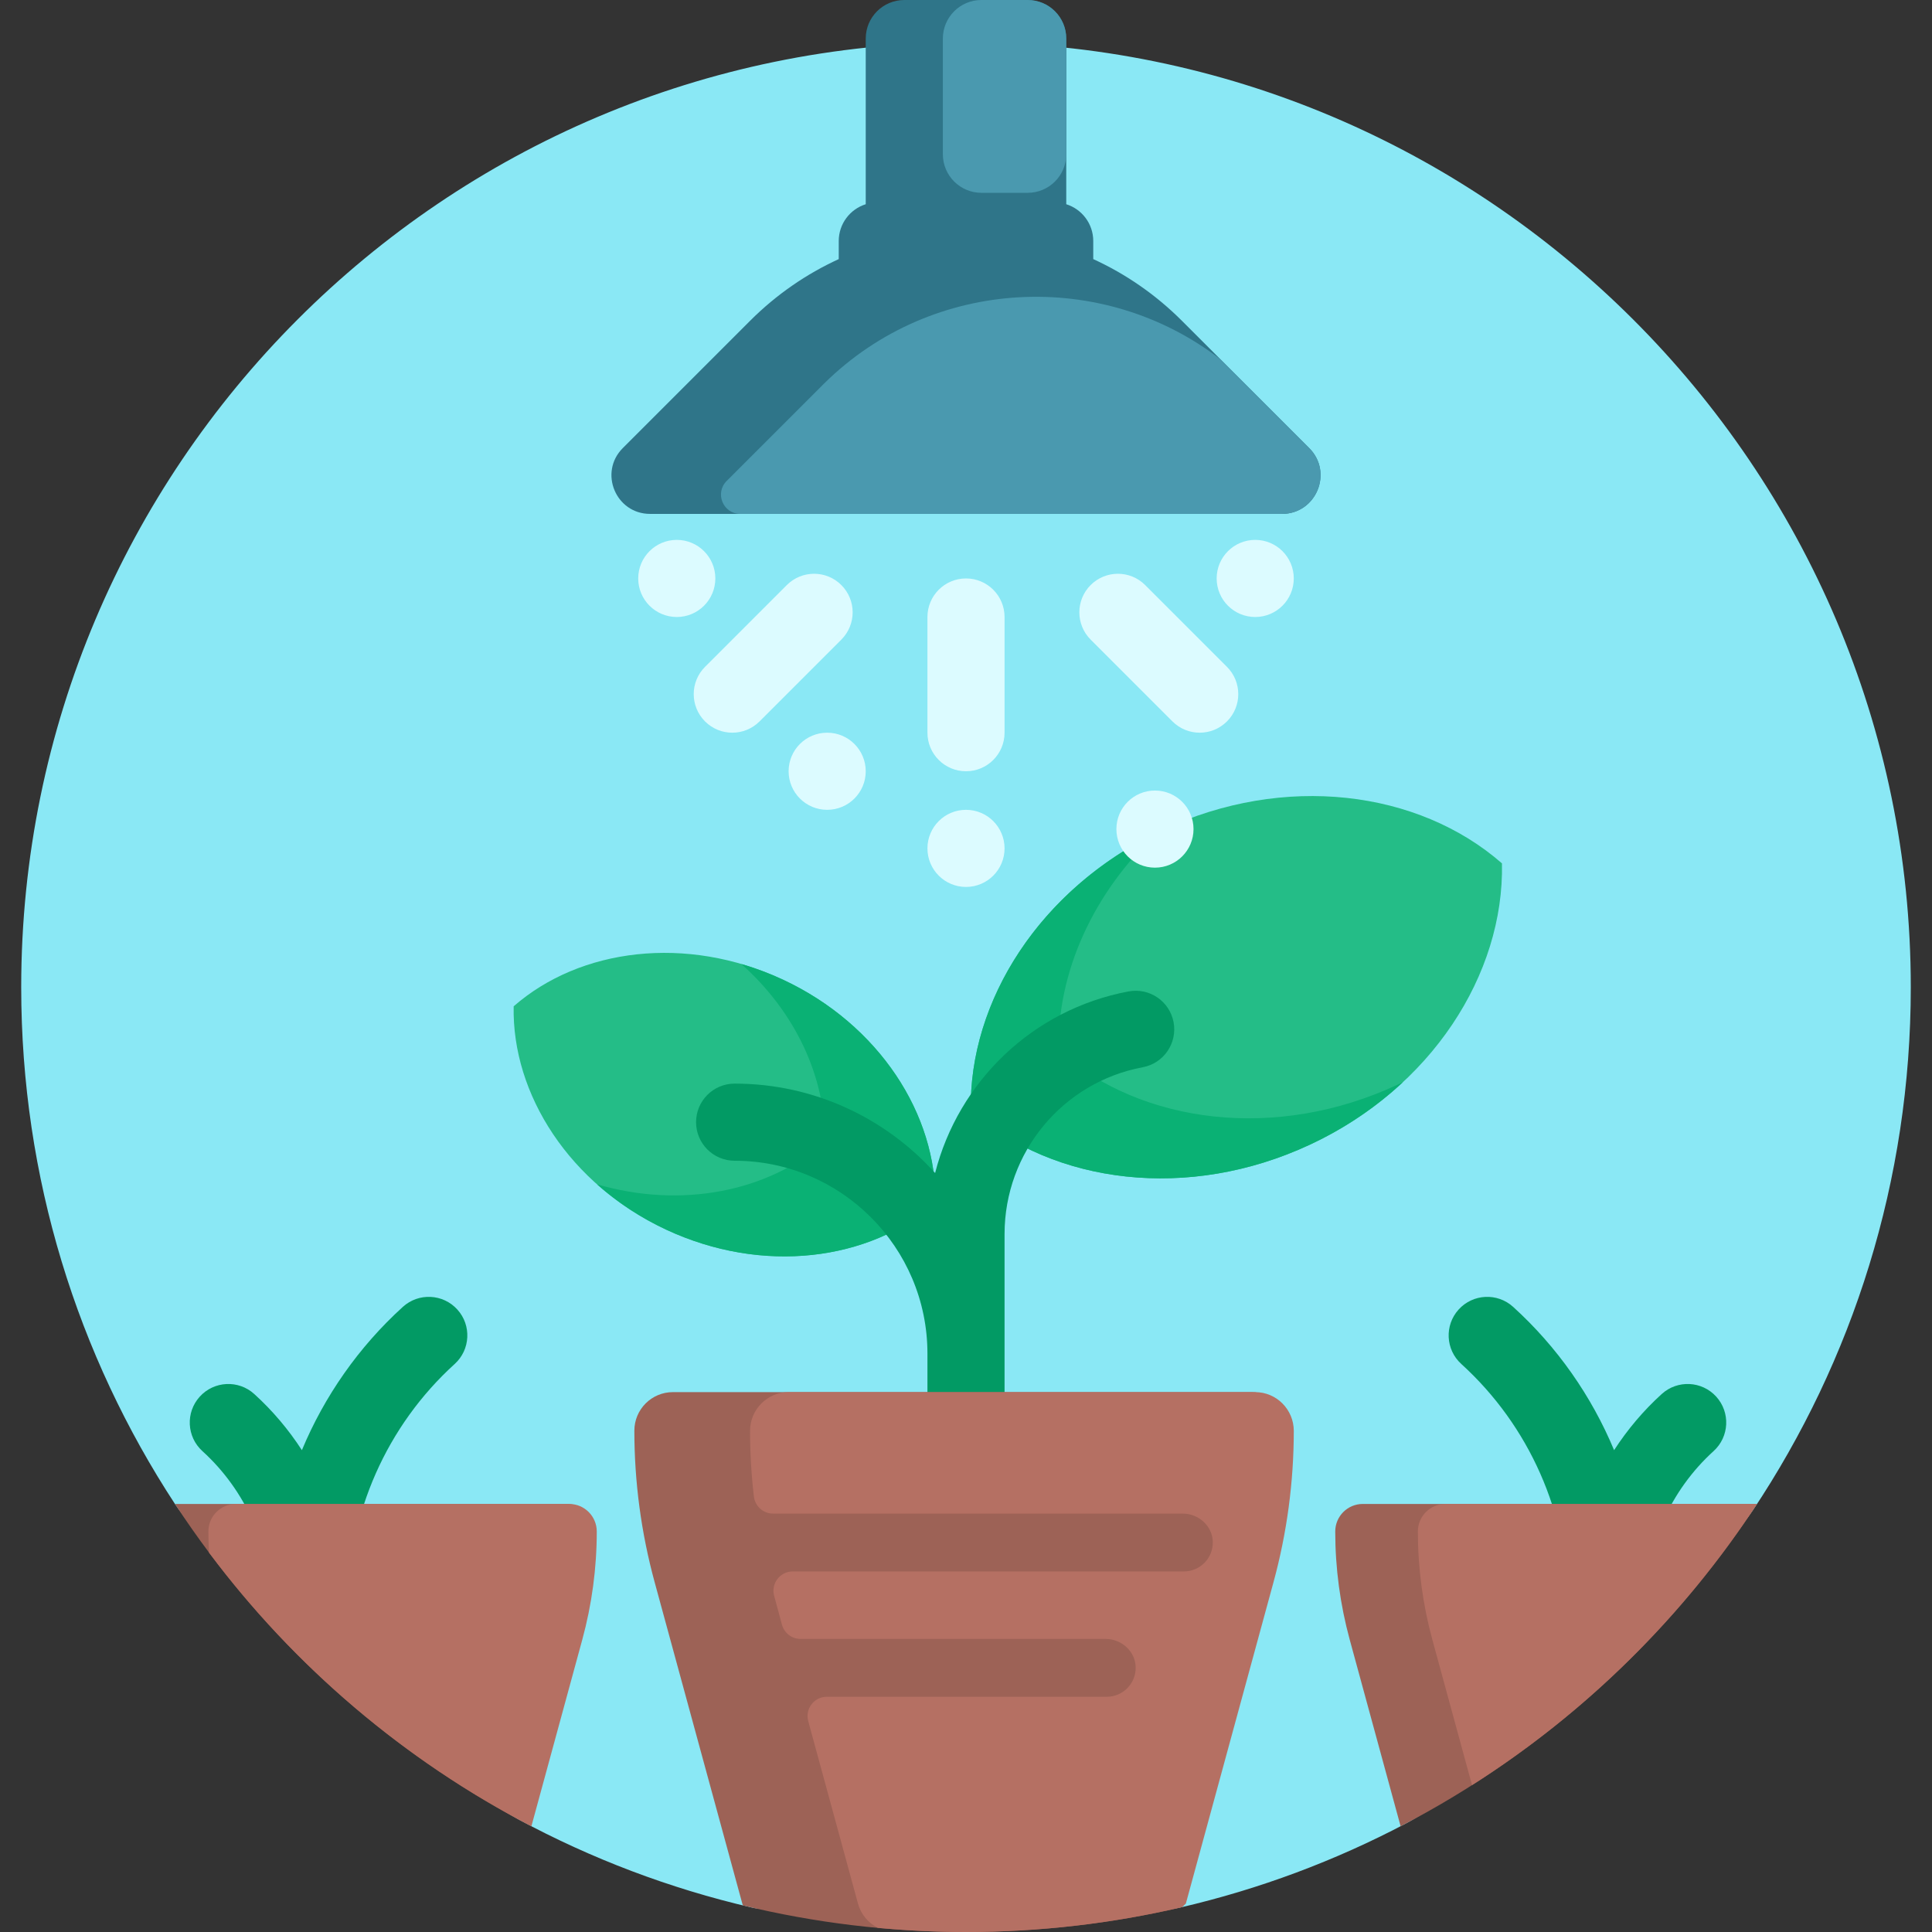 <?xml version="1.0" encoding="iso-8859-1"?>
<!-- Generator: Adobe Illustrator 19.0.0, SVG Export Plug-In . SVG Version: 6.00 Build 0)  -->
<svg xmlns="http://www.w3.org/2000/svg" xmlns:xlink="http://www.w3.org/1999/xlink" version="1.1" id="Capa_1" x="0px" y="0px" viewBox="0 0 501 501" style="enable-background:new 0 0 501 501;" xml:space="preserve" width="512" height="512">
<rect x="0" y="0" width="501" height="501" fill="#333333" stroke="none"/>
<g>
	<path style="fill:#8AE8F5;" d="M134.5,471.834c-20.81-11.206-79.661-67.364-89.134-81.834C20.158,351.496,5.5,305.461,5.5,256   c0-135.165,109.456-244.765,244.566-245C385.114,10.766,495.5,120.952,495.5,256c0,50.198-15.098,96.866-41,135.716   c-9.21,13.814-68.407,69.812-90.001,81.183c-18.245,9.608-37.849,16.981-58.449,21.757c-2.483,0.576-5.061,0.557-7.561,0.06   C282.97,491.631,266.926,490,250.5,490c-16.424,0-32.466,1.631-47.984,4.715c-2.504,0.498-5.086,0.517-7.572-0.06   C173.591,489.704,153.308,481.962,134.5,471.834z"/>
	<path style="fill:#24BD87;" d="M339.663,296.841c-31.477,14.678-66.242,10.227-87.912-8.728   c-0.59-28.784,18.346-58.276,49.823-72.955s66.242-10.227,87.912,8.728C390.077,252.67,371.14,282.163,339.663,296.841z    M172.759,318.875c24.991,11.654,52.592,8.119,69.797-6.929c0.469-22.853-14.566-46.268-39.557-57.922   c-24.991-11.653-52.592-8.119-69.797,6.929C132.734,283.806,147.768,307.222,172.759,318.875z"/>
	<path style="fill:#0AB174;" d="M363.831,280.587c-6.876,6.42-14.983,11.971-24.168,16.254   c-31.477,14.678-66.242,10.227-87.912-8.728c-0.582-28.35,17.789-57.377,48.418-72.27c-16.688,15.582-26.074,36.316-25.656,56.701   c21.67,18.954,56.435,23.406,87.912,8.728C362.9,281.051,363.362,280.815,363.831,280.587z M203,254.025   c-3.546-1.653-7.144-2.99-10.758-4.043c14.032,12.489,21.965,29.471,21.622,46.159c-14.764,12.914-37.183,17.337-59.039,10.972   c5.184,4.614,11.193,8.619,17.934,11.762c24.991,11.653,52.592,8.119,69.797-6.929C243.025,289.094,227.991,265.678,203,254.025z"/>
	<path style="fill:#029A64;" d="M304.33,265.085c1.014,5.429-2.564,10.652-7.994,11.667C275.571,280.632,260.5,298.82,260.5,320v100   c0,5.522-4.477,10-10,10s-10-4.478-10-10v-69c0-27.57-22.43-50-50-50c-5.523,0-10-4.478-10-10s4.477-10,10-10   c20.613,0,39.168,8.96,51.99,23.185c6.029-23.678,25.285-42.443,50.174-47.093C298.09,256.072,303.315,259.656,304.33,265.085z    M104.467,338.893c-11.455,10.399-20.335,23.138-26.183,37.16c-3.445-5.326-7.583-10.233-12.355-14.565   c-4.089-3.71-10.414-3.406-14.125,0.683c-3.712,4.09-3.406,10.414,0.683,14.126c11.25,10.213,17.703,24.792,17.703,40.001   c0,5.522,4.477,10,10,10c0.003,0,0.006,0,0.009,0s0.006,0,0.009,0c5.523,0,10-4.478,10-10c0-23.798,10.097-46.613,27.703-62.596   c4.089-3.713,4.395-10.037,0.682-14.126S108.556,335.181,104.467,338.893z M445.044,362.17c-3.712-4.088-10.036-4.394-14.125-0.683   c-4.772,4.332-8.91,9.239-12.355,14.565c-5.848-14.022-14.729-26.761-26.183-37.16c-4.089-3.71-10.413-3.406-14.126,0.683   c-3.712,4.089-3.406,10.413,0.683,14.126c17.606,15.982,27.703,38.798,27.703,62.596c0,5.522,4.477,10,10,10   c0.003,0,0.006,0,0.009,0s0.006,0,0.009,0c5.523,0,10-4.478,10-10c0-15.208,6.453-29.788,17.703-40.001   C448.451,372.584,448.756,366.26,445.044,362.17z"/>
	<path style="fill:#2F7589;" d="M332.424,133.262H168.576c-8.909,0-13.371-10.771-7.071-17.071L194.5,83.196   c6.86-6.86,14.668-12.19,23-16.007V62.5c0-4.478,2.943-8.266,7-9.541V10c0-5.523,4.477-10,10-10h32c5.523,0,10,4.477,10,10v42.959   c4.057,1.274,7,5.063,7,9.541v4.688c8.332,3.817,16.14,9.147,23,16.007l32.995,32.995   C345.795,122.49,341.333,133.262,332.424,133.262z"/>
	<path style="fill:#4A99AF;" d="M266.5,50h-12c-5.523,0-10-4.477-10-10V10c0-5.523,4.477-10,10-10h12c5.523,0,10,4.477,10,10v30   C276.5,45.523,272.023,50,266.5,50z M316.511,93.207c-30.508-23.564-74.726-21.496-102.801,6.245   c-0.158,0.157-0.316,0.314-0.474,0.472l-24.802,24.802c-3.15,3.15-0.919,8.536,3.536,8.536h140.455   c8.909,0,13.371-10.771,7.071-17.071L316.511,93.207z"/>
	<path style="fill:#DCFBFF;" d="M224.5,200c0,5.523-4.477,10-10,10s-10-4.477-10-10s4.477-10,10-10S224.5,194.477,224.5,200z    M218.178,151.716c-3.905-3.905-10.237-3.905-14.142,0l-21.213,21.213c-3.905,3.905-3.905,10.237,0,14.142   c3.905,3.905,10.237,3.905,14.142,0l21.213-21.213C222.083,161.953,222.083,155.621,218.178,151.716z M185.5,150   c0-5.523-4.477-10-10-10s-10,4.477-10,10s4.477,10,10,10S185.5,155.523,185.5,150z M325.5,140c-5.523,0-10,4.477-10,10   s4.477,10,10,10s10-4.477,10-10S331.023,140,325.5,140z M250.5,210c-5.523,0-10,4.477-10,10s4.477,10,10,10s10-4.477,10-10   S256.023,210,250.5,210z M296.964,151.716c-3.905-3.905-10.237-3.905-14.142,0c-3.905,3.905-3.905,10.237,0,14.142l21.213,21.213   c3.905,3.905,10.237,3.905,14.142,0c3.905-3.905,3.905-10.237,0-14.142L296.964,151.716z M250.5,150c-5.523,0-10,4.477-10,10v30   c0,5.523,4.477,10,10,10s10-4.477,10-10v-30C260.5,154.477,256.023,150,250.5,150z M299.5,205c-5.523,0-10,4.477-10,10   s4.477,10,10,10s10-4.477,10-10S305.023,205,299.5,205z"/>
	<path style="fill:#9D6256;" d="M455.621,390c-23.04,35.197-54.887,64.102-92.419,83.583l-13.192-48.372   c-2.495-9.147-3.759-18.587-3.759-28.068c0-3.945,3.198-7.143,7.143-7.143H455.621z M324.5,361h-150c-5.523,0-10,4.477-10,10   c0,13.274,1.77,26.489,5.262,39.295l22.728,83.336c0.044,0.163,0.1,0.32,0.152,0.479c18.553,4.492,37.924,6.89,57.858,6.89   c19.149,0,37.783-2.201,55.667-6.356c0.129-0.33,0.247-0.665,0.342-1.013l22.728-83.336c3.493-12.806,5.262-26.021,5.262-39.295   C334.5,365.477,330.023,361,324.5,361z M146.893,390H45.379c22.912,35.001,54.534,63.777,91.795,83.253l13.102-48.042   c2.495-9.147,3.759-18.587,3.759-28.068C154.036,393.198,150.838,390,146.893,390z"/>
	<path style="fill:#B57063;" d="M154.75,397.143c0,9.481-1.264,18.921-3.759,28.068l-13.192,48.372   c-32.952-17.103-61.532-41.46-83.608-70.972c-0.093-1.82-0.155-3.643-0.155-5.468c0-3.945,3.198-7.143,7.143-7.143h86.429   C151.552,390,154.75,393.198,154.75,397.143z M325.5,361h-121c-5.538,0-10.003,4.531-10,10.069   c0.003,5.687,0.342,11.362,0.995,16.999c0.293,2.525,2.434,4.432,4.976,4.432h106.215c4.107,0,7.688,3.165,7.811,7.269   c0.128,4.248-3.278,7.731-7.497,7.731H205.571c-3.292,0-5.686,3.125-4.827,6.302c0.681,2.522,1.442,5.335,2.031,7.51   c0.59,2.18,2.566,3.687,4.825,3.687h79.087c4.107,0,7.688,3.165,7.811,7.269c0.128,4.248-3.278,7.731-7.497,7.731h-72.59   c-3.297,0-5.691,3.135-4.824,6.315l12.904,47.316c0.766,2.808,2.687,5.055,5.164,6.3c7.524,0.696,15.141,1.069,22.846,1.069   c19.294,0,38.061-2.243,56.069-6.46c0.301-0.291,0.639-0.618,0.94-0.909l22.728-83.336c3.488-12.789,5.257-25.985,5.262-39.24   C335.502,365.525,331.03,361,325.5,361z M374.821,390c-3.945,0-7.143,3.198-7.143,7.143c0,9.481,1.264,18.921,3.759,28.068   l10.285,37.71c29.523-18.762,54.751-43.67,73.899-72.921H374.821z"/>
</g>















</svg>
